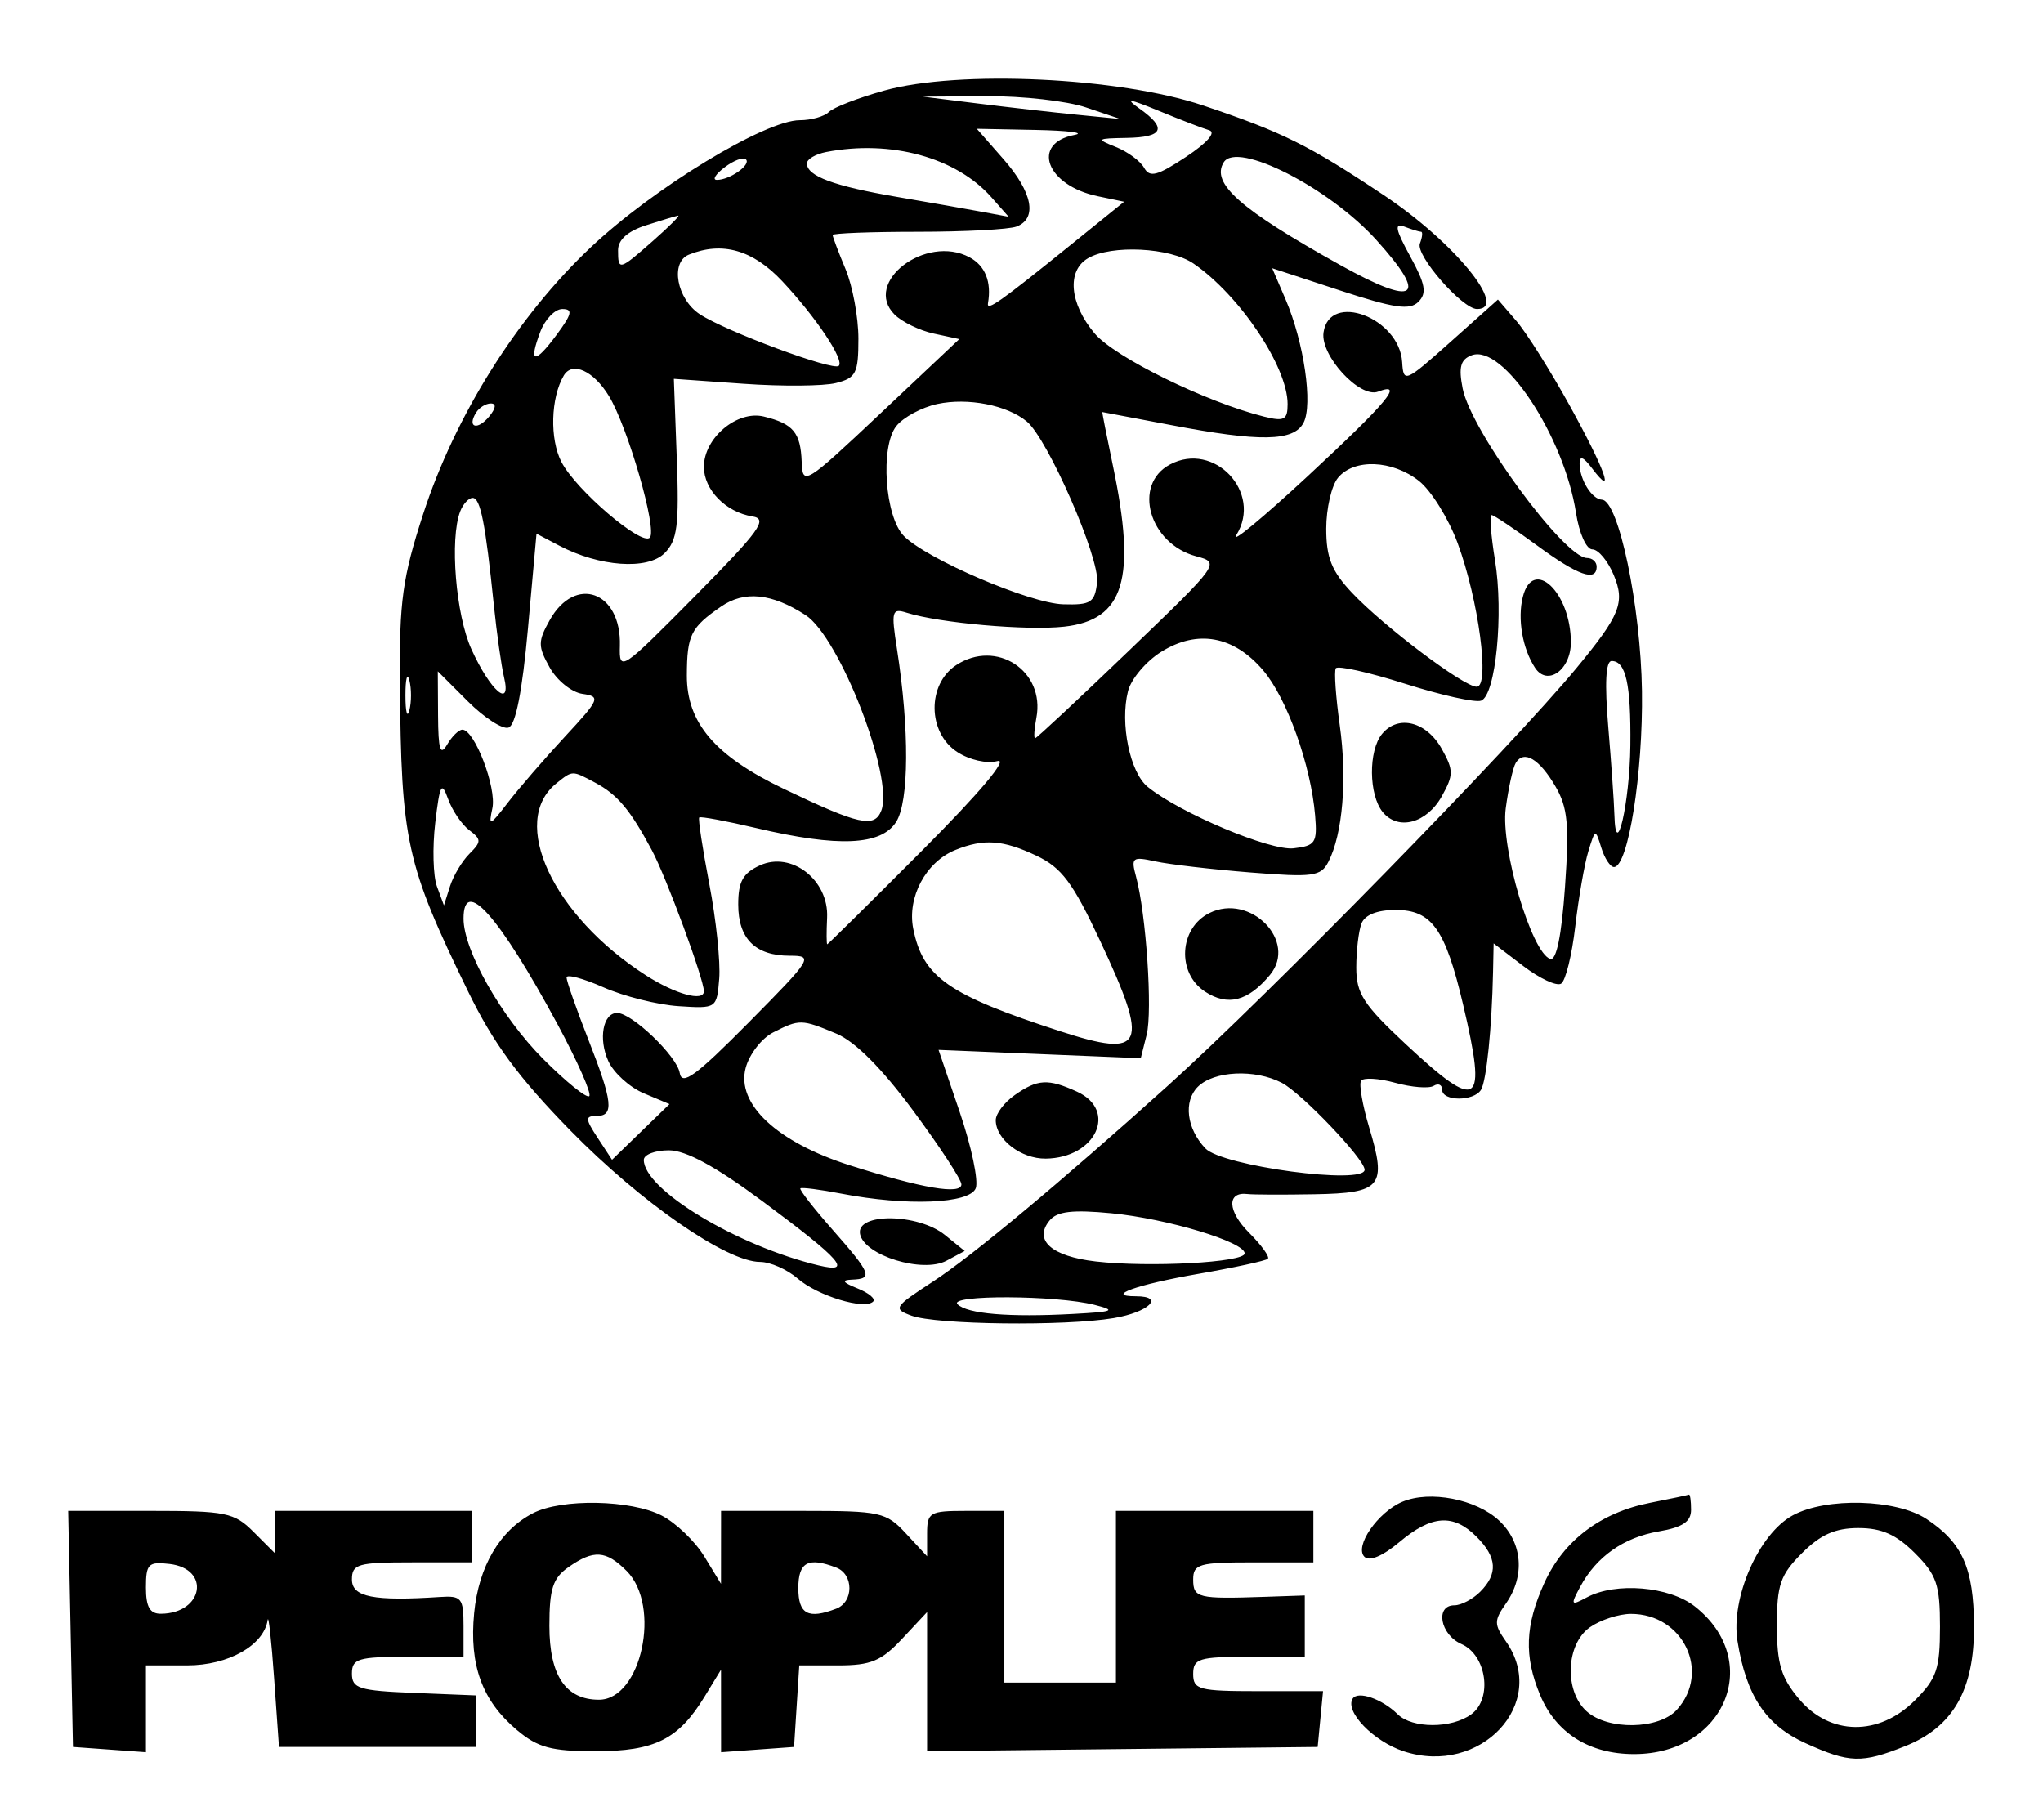 <svg xmlns="http://www.w3.org/2000/svg" width="238" height="212"><path d="M103.009 10.549c-3.02.843-5.923 1.965-6.45 2.492-.528.528-2.051.959-3.386.959-4.046 0-17.019 7.89-24.362 14.817-8.55 8.066-15.791 19.592-19.514 31.065-2.408 7.42-2.785 10.147-2.71 19.618.147 18.559.719 21.148 7.946 36 2.933 6.027 5.876 10.024 11.93 16.207C74.654 140.071 84.655 147 88.538 147c1.186 0 3.162.872 4.391 1.939 2.321 2.013 7.787 3.678 8.788 2.678.315-.316-.504-1.005-1.822-1.532-1.738-.695-1.915-.976-.645-1.022 2.482-.09 2.249-.69-2.262-5.814-2.207-2.507-3.894-4.675-3.75-4.817.144-.142 2.287.133 4.762.611 7.641 1.477 14.976 1.182 15.672-.63.335-.872-.504-4.855-1.863-8.85l-2.472-7.263 11.779.485 11.778.485.687-2.737c.699-2.785-.061-14.076-1.241-18.429-.601-2.215-.43-2.348 2.255-1.761 1.598.349 6.568.928 11.044 1.287 7.348.588 8.235.467 9.113-1.239 1.669-3.24 2.202-9.643 1.325-15.891-.463-3.3-.673-6.29-.465-6.646.207-.355 3.831.452 8.052 1.792 4.222 1.341 8.218 2.23 8.881 1.975 1.701-.653 2.636-10.138 1.614-16.371-.473-2.888-.65-5.25-.394-5.25.257 0 2.613 1.575 5.235 3.5 4.827 3.544 7 4.32 7 2.5 0-.55-.503-1-1.118-1-2.654 0-13.51-14.788-14.487-19.735-.492-2.493-.256-3.381 1.034-3.876 3.625-1.391 10.781 9.408 12.168 18.361.37 2.384 1.208 4.25 1.909 4.25.688 0 1.809 1.347 2.492 2.994 1.327 3.205.747 4.654-4.321 10.797-7.517 9.11-35.952 38.172-47.677 48.728-12.441 11.201-22.777 19.818-27.308 22.765-4.562 2.968-4.691 3.172-2.517 3.977 2.874 1.062 17.911 1.244 23.575.284 4.105-.696 5.982-2.545 2.583-2.545-3.716 0 .07-1.359 7.279-2.612 4.217-.733 7.856-1.523 8.088-1.755.232-.231-.755-1.597-2.193-3.035-2.521-2.521-2.613-4.806-.182-4.506.646.08 4.164.092 7.818.026 7.807-.139 8.429-.898 6.363-7.765-.777-2.582-1.205-5.03-.952-5.441.254-.411 2.039-.311 3.967.221 1.928.533 3.95.694 4.492.359.543-.336.987-.133.987.449 0 1.37 3.683 1.38 4.529.013.635-1.028 1.268-7.235 1.403-13.755l.068-3.301 3.457 2.637c1.901 1.45 3.882 2.374 4.401 2.053.52-.322 1.263-3.32 1.651-6.664.388-3.343 1.073-7.281 1.523-8.751.805-2.631.829-2.637 1.51-.423.38 1.238 1.044 2.25 1.475 2.25 1.656 0 3.396-10.933 3.262-20.5-.138-9.864-2.723-22.208-4.667-22.291-1.157-.05-2.577-2.319-2.597-4.15-.011-1.022.412-.877 1.453.5 2.764 3.654 1.533.19-2.578-7.258-2.26-4.094-5.072-8.56-6.25-9.924l-2.14-2.48-5.5 4.908c-5.327 4.755-5.505 4.829-5.655 2.378-.317-5.171-8.48-8.249-9.162-3.454-.384 2.701 4.237 7.708 6.361 6.892 3.096-1.187 1.105 1.204-8.167 9.812-5.293 4.913-9.052 8.019-8.354 6.901 3.096-4.956-2.575-10.982-7.735-8.221-4.382 2.345-2.419 9.223 3.05 10.685 2.822.755 2.786.806-7.802 10.98C125.686 81.4 120.76 86 120.588 86c-.171 0-.105-1.075.146-2.388 1.044-5.46-4.656-9.204-9.34-6.135-3.407 2.233-3.347 7.853.108 10.116 1.421.932 3.446 1.392 4.689 1.067 1.342-.351-2.031 3.659-8.735 10.384C101.449 105.07 96.46 110 96.37 110c-.091 0-.099-1.4-.017-3.11.207-4.373-4.148-7.76-7.824-6.085-1.983.903-2.529 1.886-2.529 4.551 0 4.002 1.987 5.977 6.012 5.977 2.797 0 2.616.293-4.803 7.789-6.143 6.205-7.773 7.397-8.024 5.867-.322-1.962-5.568-6.989-7.293-6.989-1.65 0-2.202 3.025-1.023 5.612.623 1.367 2.48 3.052 4.127 3.744l2.996 1.26-3.347 3.244-3.347 3.244-1.672-2.552c-1.455-2.22-1.474-2.552-.149-2.552 2.096 0 1.923-1.601-.977-9-1.375-3.509-2.5-6.719-2.5-7.133 0-.415 1.936.102 4.303 1.149s6.304 2.034 8.75 2.194c4.425.289 4.448.272 4.732-3.21.157-1.925-.361-6.875-1.151-11s-1.321-7.622-1.18-7.772c.141-.15 3.134.406 6.651 1.235 9.553 2.252 14.531 2.034 16.288-.713 1.514-2.366 1.558-10.801.105-20.109-.697-4.468-.607-4.811 1.122-4.266 3.832 1.208 14.02 2.109 18.356 1.625 6.994-.781 8.438-5.554 5.673-18.75-.721-3.437-1.274-6.25-1.23-6.25.045 0 3.608.675 7.919 1.5 10.451 2 14.361 1.937 15.516-.25 1.112-2.106.054-9.38-2.092-14.377l-1.557-3.627 7.888 2.586c6.335 2.077 8.136 2.339 9.146 1.329 1.009-1.009.82-2.054-.96-5.304-1.728-3.155-1.875-3.916-.666-3.452.853.327 1.725.595 1.937.595.213 0 .151.615-.137 1.367-.527 1.374 4.938 7.633 6.664 7.633 3.713 0-2.677-7.801-10.862-13.259-8.732-5.823-11.798-7.347-21.049-10.456-9.785-3.289-28.47-4.162-37.157-1.736M114 12.062c3.575.445 8.75 1.031 11.5 1.303l5 .493-4-1.352c-2.2-.744-7.375-1.33-11.5-1.302l-7.5.05 6.5.808m18.75.588c3.241 2.296 2.781 3.341-1.5 3.413-3.511.06-3.591.127-1.258 1.058 1.371.547 2.853 1.637 3.292 2.423.656 1.172 1.533.944 4.876-1.268 2.48-1.642 3.54-2.857 2.708-3.104-.753-.223-3.393-1.241-5.868-2.261-3.488-1.437-3.994-1.496-2.25-.261m-15.854 5.885c3.396 3.867 3.986 6.913 1.522 7.858-.87.334-6.045.607-11.5.607S97 27.17 97 27.378s.675 1.993 1.5 3.968c.825 1.974 1.5 5.621 1.5 8.103 0 4.037-.277 4.582-2.625 5.172-1.443.362-6.281.4-10.75.084l-8.125-.574.341 9.272c.288 7.819.065 9.548-1.422 11.035-1.986 1.986-7.606 1.581-12.289-.885l-2.63-1.385-1 11.087c-.658 7.291-1.432 11.23-2.263 11.504-.694.229-2.831-1.153-4.75-3.072L51 78.2l.03 5.15c.024 3.986.261 4.754 1.05 3.4.561-.963 1.364-1.75 1.784-1.75 1.42 0 4.008 6.771 3.496 9.145-.466 2.158-.316 2.105 1.799-.645 1.269-1.65 4.256-5.102 6.638-7.672 4.089-4.411 4.203-4.69 2.05-5-1.254-.18-2.97-1.565-3.814-3.078-1.377-2.471-1.377-3.029 0-5.5 2.967-5.32 8.36-3.359 8.18 2.975-.088 3.079.124 2.939 8.753-5.785 7.566-7.648 8.532-8.989 6.689-9.281C84.557 59.668 82 57.057 82 54.384c0-3.373 3.882-6.628 6.99-5.861 3.423.844 4.272 1.861 4.401 5.27.106 2.829.367 2.668 9.235-5.691l9.126-8.602-2.987-.646c-1.642-.356-3.691-1.352-4.553-2.213-3.746-3.746 3.644-9.394 8.729-6.672 1.829.978 2.586 2.862 2.153 5.355-.169.969 1.349-.101 9.672-6.824l6.19-5-3.088-.646c-5.972-1.25-7.814-6.16-2.679-7.14 1.271-.243-.773-.503-4.543-.578L113.793 15l3.103 3.535m-20.646-.829c-1.237.238-2.25.836-2.25 1.328 0 1.478 3.112 2.634 10.5 3.902 3.85.66 8.35 1.451 10 1.757l3 .557-2-2.266c-4.099-4.645-11.708-6.731-19.25-5.278m-11.823 1.773c-1.06.801-1.477 1.465-.927 1.474 1.486.024 4.026-1.761 3.398-2.388-.299-.3-1.411.112-2.471.914m58.131-.573c-1.515 2.452 1.901 5.465 13.564 11.962 8.858 4.935 10.365 3.89 4.212-2.92-5.505-6.093-16.228-11.547-17.776-9.042M75.25 26.247c-2.124.681-3.25 1.685-3.25 2.898 0 2.418.132 2.382 4.114-1.129 1.863-1.641 3.161-2.945 2.886-2.898-.275.047-1.963.555-3.75 1.129m5 3.415c-2.203.889-1.411 5.186 1.281 6.95 3.041 1.993 15.553 6.637 16.183 6.007.681-.681-2.664-5.686-6.595-9.869-3.426-3.645-6.983-4.656-10.869-3.088m46.5.418c-2.497 1.454-2.162 5.277.766 8.757 2.34 2.781 12.973 8.004 19.734 9.693 2.36.589 2.75.382 2.75-1.461 0-4.35-5.583-12.681-10.973-16.375-2.725-1.867-9.54-2.208-12.277-.614m-63.803 8.559c-1.411 3.711-.681 3.845 1.904.349 1.791-2.422 1.914-2.988.654-2.988-.855 0-2.006 1.187-2.558 2.639m2.73 5.111c-1.525 2.591-1.654 7.393-.271 10.069 1.677 3.243 9.319 9.789 10.292 8.816.901-.901-2.548-12.859-4.754-16.487-1.799-2.958-4.274-4.085-5.267-2.398m43.517 3.311c-1.818.39-3.969 1.548-4.78 2.574-1.899 2.402-1.326 10.596.896 12.818 2.705 2.705 14.678 7.832 18.55 7.943 3.228.092 3.675-.197 3.947-2.553.327-2.823-5.742-16.715-8.189-18.745-2.298-1.907-6.868-2.8-10.424-2.037m-53.735 1.006c-1.076 1.741.149 2.11 1.521.457.789-.95.865-1.524.201-1.524-.584 0-1.36.48-1.722 1.067m100.413 7.587c-.754.909-1.372 3.58-1.372 5.934 0 3.383.629 4.948 3 7.462C161.207 72.981 170.52 80 172.029 80c1.568 0 .223-10.127-2.22-16.727-1.065-2.875-3.093-6.138-4.507-7.25-3.113-2.449-7.559-2.623-9.43-.369M53.607 59.582c-1.233 3.213-.513 12.029 1.311 16.045 2.21 4.867 4.691 7.002 3.802 3.272-.314-1.319-.849-5.099-1.188-8.399-.981-9.554-1.563-12.5-2.47-12.5-.467 0-1.121.712-1.455 1.582m123.795 9.953c-.639 2.547-.044 6.01 1.419 8.249 1.438 2.2 4.179.261 4.179-2.957 0-5.824-4.417-9.999-5.598-5.292M84 70.657c-3.535 2.442-3.967 3.312-3.985 8.016-.02 5.529 3.274 9.385 11.297 13.224 8.764 4.193 10.563 4.592 11.359 2.518 1.478-3.851-4.861-20.196-8.827-22.763-3.94-2.549-7.127-2.871-9.844-.995m51.277 5.273c-1.773 1.104-3.515 3.171-3.872 4.593-.946 3.77.23 9.468 2.299 11.142 3.769 3.049 14.268 7.469 16.997 7.156 2.538-.291 2.772-.647 2.505-3.821-.493-5.879-3.289-13.679-6.069-16.93-3.427-4.008-7.64-4.768-11.86-2.14m52.076 8.721c.356 4.208.679 8.82.717 10.25.155 5.704 1.789-1.39 1.86-8.069.075-7.141-.523-9.832-2.184-9.832-.685 0-.819 2.607-.393 7.651M47.232 81c0 1.925.206 2.713.457 1.75.252-.963.252-2.537 0-3.5-.251-.963-.457-.175-.457 1.75m113.779 4.486c-1.618 1.951-1.569 7.136.087 9.132 1.805 2.175 5.116 1.275 6.869-1.868 1.377-2.471 1.377-3.029 0-5.5-1.784-3.199-5.072-4.033-6.956-1.764m15.573 3.378c-.33.534-.858 2.92-1.173 5.303-.61 4.607 3.004 16.825 5.188 17.54.713.233 1.316-2.716 1.717-8.389.511-7.248.321-9.254-1.109-11.703-1.874-3.209-3.677-4.282-4.623-2.751M64.819 91.25c-5.537 4.427-.427 15.399 10.411 22.356 3.447 2.212 6.77 3.126 6.77 1.862 0-1.41-4.364-13.243-6.048-16.397-2.535-4.747-4.016-6.512-6.636-7.908-2.692-1.433-2.593-1.435-4.497.087m-14.115 4.599c-.339 2.867-.25 6.203.198 7.415l.815 2.203.707-2.228c.389-1.225 1.407-2.928 2.263-3.784 1.409-1.408 1.407-1.67-.027-2.756-.871-.659-1.979-2.293-2.461-3.63-.758-2.101-.961-1.723-1.495 2.78m60.604 3.161c-3.448 1.389-5.654 5.509-4.919 9.186 1.127 5.632 4.087 7.698 17.072 11.918 9.885 3.213 10.492 1.849 4.691-10.531-3.175-6.774-4.47-8.506-7.401-9.897-3.906-1.853-6.126-2.012-9.443-.676M54 107.011c0 3.707 4.392 11.445 9.278 16.346 2.662 2.672 5.079 4.619 5.37 4.328.291-.291-1.37-4.051-3.692-8.357C58.141 106.689 54 102.034 54 107.011m86.893-.652c-3.533 1.752-3.83 6.981-.519 9.151 2.653 1.738 5.019 1.131 7.57-1.942 3.251-3.917-2.282-9.573-7.051-7.209m17.714 1.223c-.334.87-.607 3.177-.607 5.127 0 3.028.84 4.33 5.75 8.911 8.566 7.993 9.508 7.344 6.69-4.615-2.074-8.799-3.649-11.005-7.856-11.005-2.151 0-3.59.572-3.977 1.582M90.07 120.265c-1.337.679-2.778 2.539-3.203 4.132-1.119 4.194 3.646 8.652 12.133 11.352 8.41 2.676 13 3.459 13 2.216 0-.541-2.525-4.399-5.612-8.572-3.664-4.955-6.776-8.075-8.967-8.991-4.054-1.693-4.282-1.697-7.351-.137m49.467 6.34c-1.691 1.692-1.305 4.854.877 7.166 1.96 2.077 18.627 4.303 18.558 2.479-.049-1.272-7.345-8.917-9.656-10.116-3.135-1.627-7.91-1.397-9.779.471m-21.314.952c-1.223.856-2.223 2.174-2.223 2.928 0 2.244 2.952 4.517 5.821 4.483 5.845-.069 8.428-5.622 3.632-7.807-3.362-1.532-4.572-1.466-7.23.396M75 135.115c0 3.456 10.838 10.004 20.334 12.285 4.129.991 2.712-.633-6.534-7.488-5.447-4.039-8.896-5.912-10.887-5.912-1.602 0-2.913.502-2.913 1.115m47.282 7.045c-1.911 2.303.2 4.189 5.361 4.786 6.212.719 17.357.117 17.357-.937 0-1.333-9.024-4.05-15.525-4.676-4.515-.435-6.318-.227-7.193.827m-22.092 1.59c.481 2.496 7.289 4.599 10.071 3.11l2.119-1.134-2.301-1.863c-3.126-2.532-10.37-2.614-9.889-.113m11.36 8.184c1.143 1.123 6.003 1.531 13.45 1.127 4.769-.258 5.101-.399 2.5-1.061-4.455-1.134-17.089-1.186-15.95-.066m51.807 23.011c-2.864 1.218-5.608 5.204-4.408 6.404.574.574 2.132-.081 4.067-1.709 3.751-3.156 6.287-3.337 8.984-.64 2.408 2.408 2.535 4.322.429 6.429-.865.864-2.215 1.571-3 1.571-2.277 0-1.653 3.427.821 4.513 2.94 1.29 3.649 6.357 1.145 8.188-2.288 1.673-6.878 1.669-8.574-.007-1.814-1.793-4.653-2.774-5.247-1.813-.926 1.498 2.435 4.967 5.929 6.12 8.97 2.96 16.968-5.6 11.94-12.778-1.409-2.012-1.409-2.434 0-4.446 2.243-3.201 1.92-7.087-.8-9.642-2.662-2.501-8.081-3.553-11.286-2.19m28.864.117c-5.772 1.138-10.072 4.398-12.316 9.339-2.243 4.941-2.378 8.532-.489 13.053 1.854 4.438 5.739 6.879 10.944 6.879 10.621 0 15.104-10.89 7.08-17.202-2.976-2.34-9.204-2.863-12.581-1.055-1.864.997-1.921.909-.788-1.209 1.888-3.528 5.068-5.772 9.179-6.478 2.769-.476 3.75-1.135 3.75-2.517 0-1.03-.113-1.823-.25-1.762-.137.06-2.176.489-4.529.952m-130.125 1.203c-3.856 1.982-6.338 6.195-6.862 11.649-.582 6.064.931 10.206 4.972 13.606 2.444 2.056 4.007 2.48 9.148 2.48 6.932 0 9.686-1.377 12.728-6.367l1.911-3.133.003 4.807.004 4.808 4.25-.308 4.25-.307.305-4.75.305-4.75h4.544c3.793 0 5.023-.513 7.445-3.106l2.901-3.106v16.207l22.75-.247 22.75-.248.313-3.25.314-3.25h-7.564c-6.896 0-7.563-.176-7.563-2 0-1.795.667-2 6.5-2h6.5v-7.148l-4.75.163c-7.687.263-8.25.126-8.25-2.015 0-1.81.667-2 7-2h7v-6h-23v20h-13v-20h-4.5c-4.2 0-4.5.177-4.5 2.646v2.646l-2.452-2.646c-2.322-2.505-2.96-2.646-12-2.646H84l-.004 4.25-.003 4.25-1.953-3.201c-1.073-1.761-3.299-3.899-4.946-4.75-3.582-1.853-11.649-2.005-14.998-.284m146.753.255c-3.96 2.151-7.242 9.618-6.439 14.645 1.018 6.366 3.302 9.801 7.906 11.892 5.137 2.332 6.567 2.374 11.645.342 5.575-2.231 8.048-6.563 8.004-14.017-.041-6.72-1.36-9.685-5.532-12.436-3.532-2.328-11.673-2.55-15.584-.426M8.222 189.75L8.5 203.5l4.25.307 4.25.308V194h4.811c4.79 0 8.925-2.333 9.372-5.289.101-.666.439 2.389.75 6.789l.567 8h23v-6l-7.25-.294c-6.429-.26-7.25-.515-7.25-2.25 0-1.741.715-1.956 6.5-1.956H54v-3.575c0-3.278-.229-3.561-2.75-3.394-7.721.509-10.25.008-10.25-2.031 0-1.81.667-2 7-2h7v-6H32V180.909l-2.455-2.454C27.281 176.19 26.349 176 17.517 176H7.944l.278 13.75m201.701-8.827c-2.522 2.522-2.923 3.678-2.923 8.423 0 4.459.49 6.083 2.589 8.577 3.601 4.28 9.297 4.345 13.488.154 2.541-2.542 2.923-3.661 2.923-8.577s-.382-6.035-2.923-8.577c-2.164-2.164-3.872-2.923-6.577-2.923s-4.413.759-6.577 2.923m-143.7 1.634c-1.821 1.275-2.223 2.514-2.223 6.845 0 5.77 1.899 8.598 5.772 8.598 4.946 0 7.298-10.93 3.228-15-2.407-2.407-3.84-2.501-6.777-.443M17 184.934c0 2.259.46 3.062 1.75 3.051 4.939-.044 5.828-5.243.991-5.801-2.461-.285-2.741-.004-2.741 2.75M93 185c0 3.033 1.14 3.651 4.418 2.393 2.046-.785 2.046-4.001 0-4.786C94.14 181.349 93 181.967 93 185m92.223 4.557c-2.802 1.962-3.022 7.41-.394 9.788 2.471 2.237 8.424 2.138 10.516-.174C199.329 194.769 196.09 188 190 188c-1.405 0-3.555.701-4.777 1.557" fill="undefined" fill-rule="evenodd"/></svg>